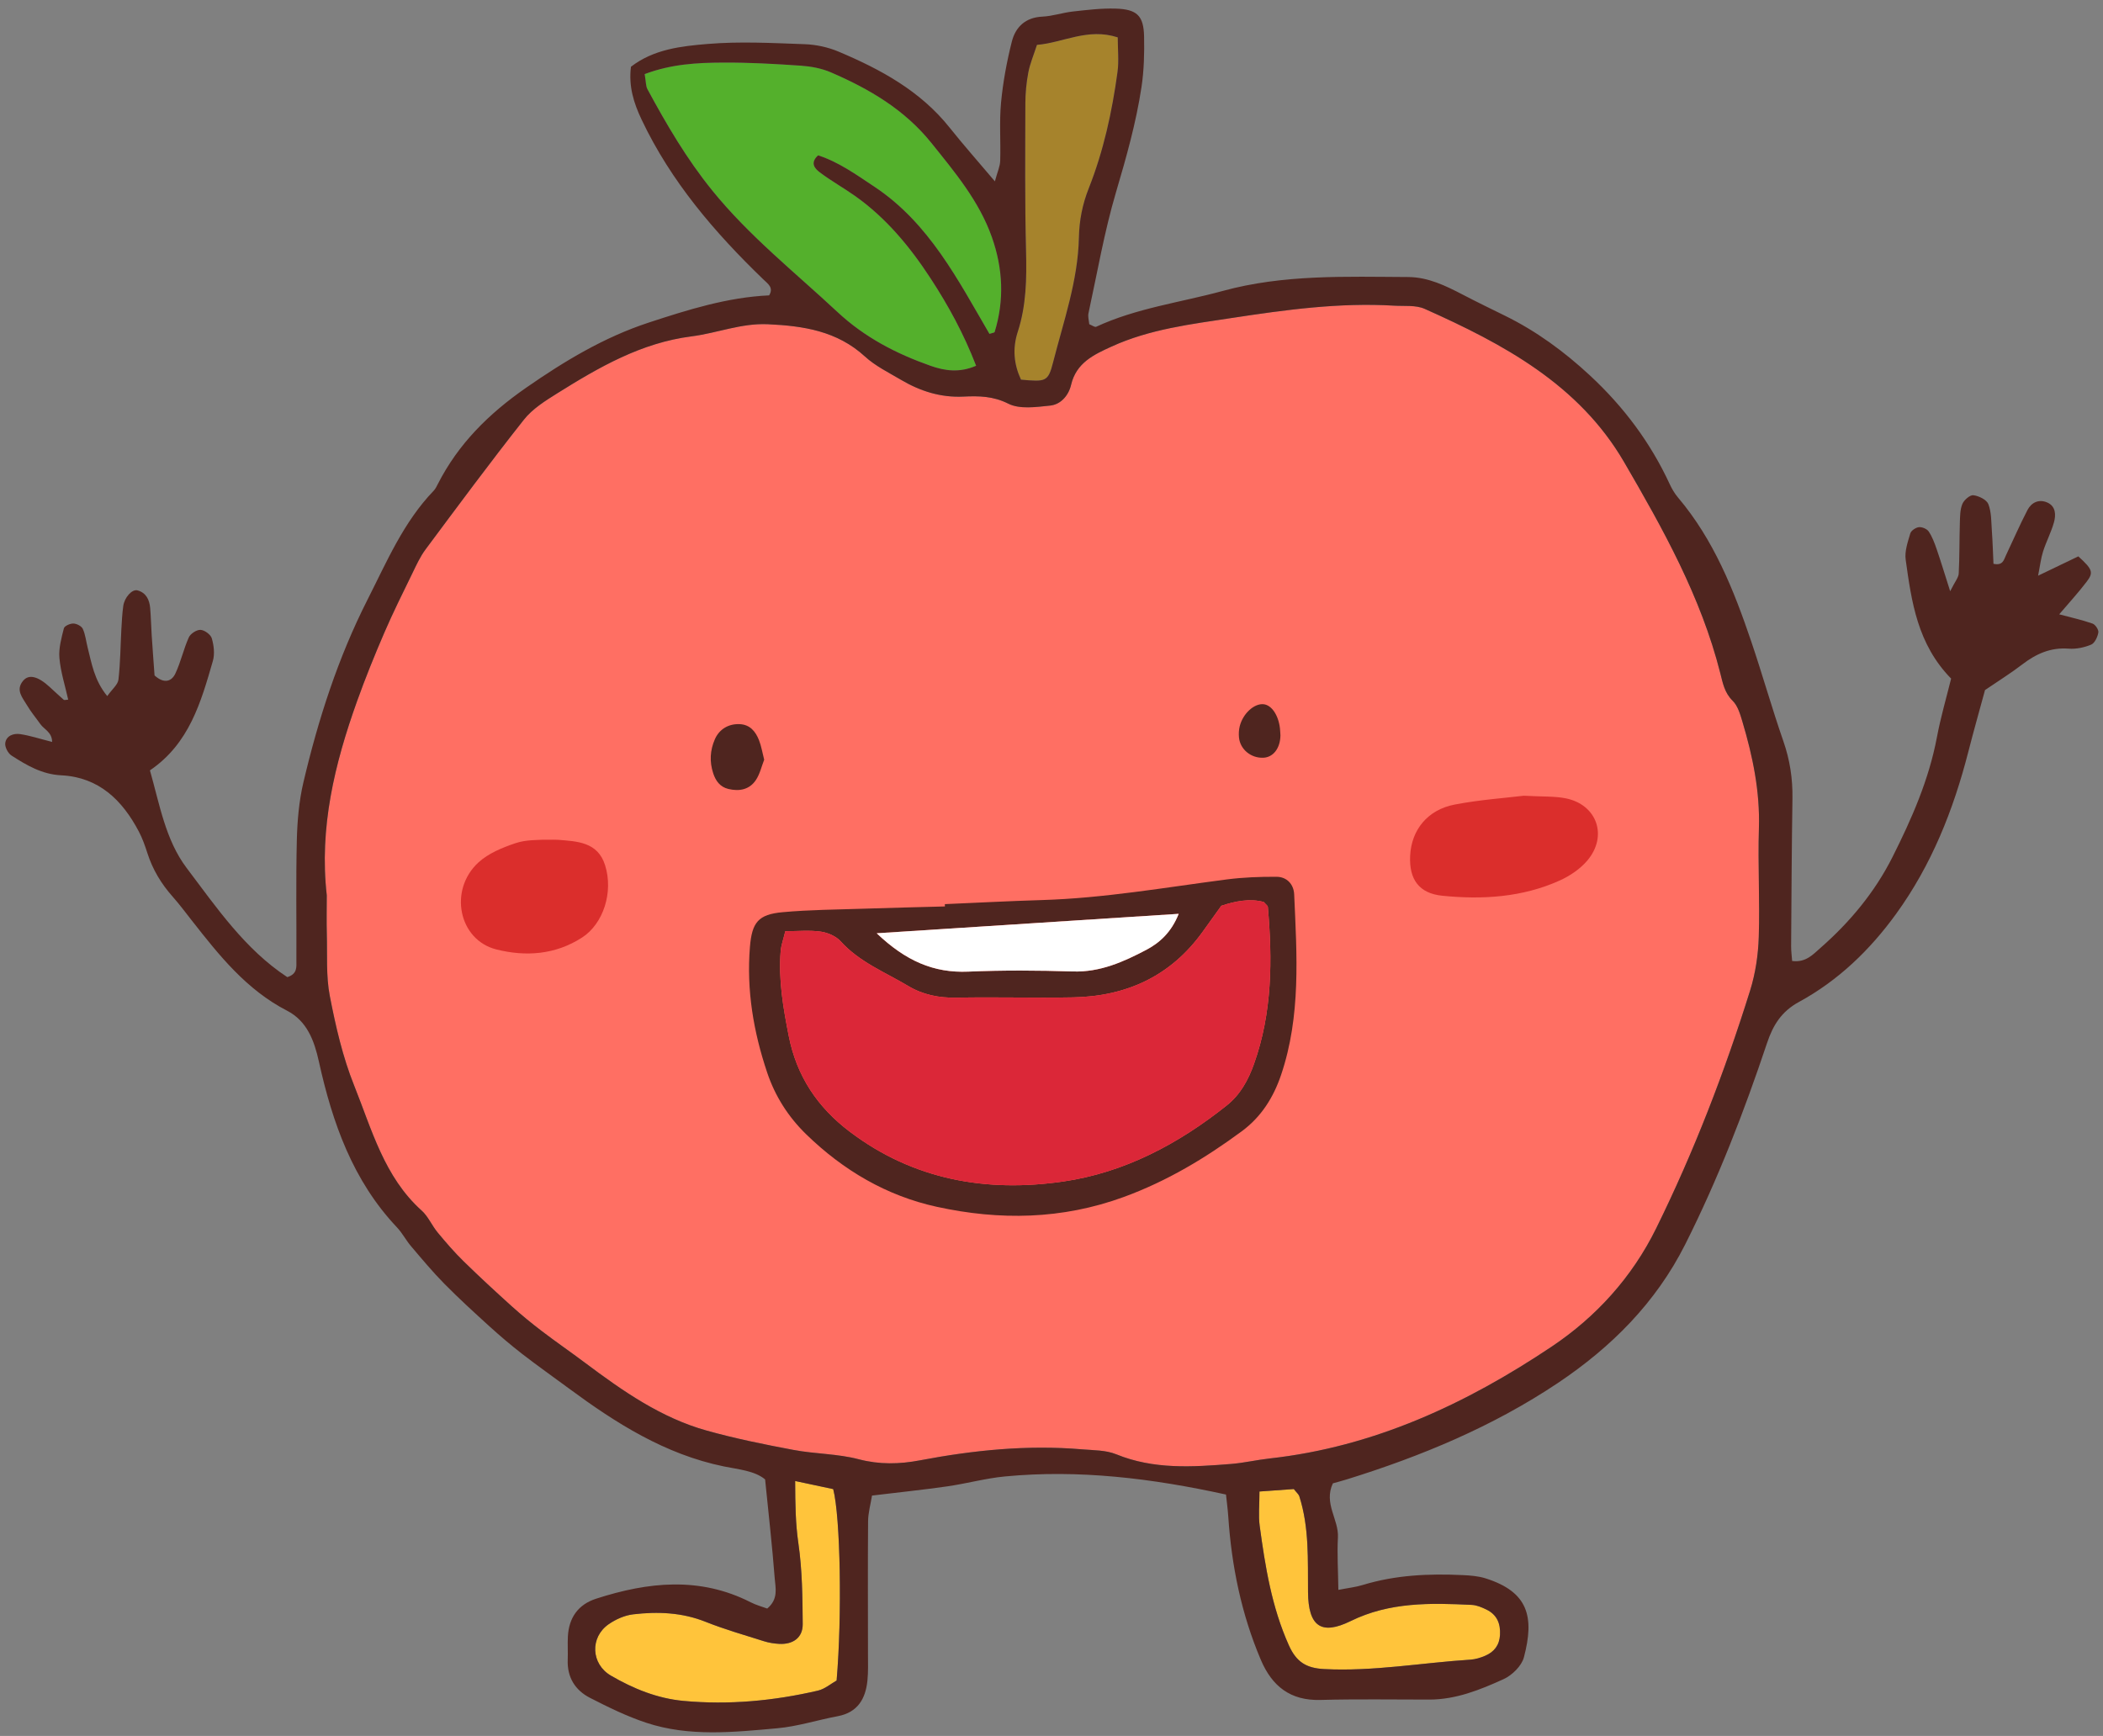 <?xml version="1.0" encoding="UTF-8"?>
<svg width="172px" height="142px" viewBox="0 0 172 142" version="1.1" xmlns="http://www.w3.org/2000/svg" xmlns:xlink="http://www.w3.org/1999/xlink">
    <rect x="0" y="0" width="172" height="142" fill="#808080" stroke="none"/>
    <!-- Generator: Sketch 49.3 (51167) - http://www.bohemiancoding.com/sketch -->
    <title>avatar5</title>
    <desc>Created with Sketch.</desc>
    <defs></defs>
    <g id="Page-1" stroke="none" stroke-width="1" fill="none" fill-rule="evenodd">
        <g id="114523-OOP5HG-503" transform="translate(-20, -302)">
            <g id="avatar5" transform="translate(20, 302)">
                <path d="M143.858,67.759 C143.953,64.743 143.355,61.863 142.504,59.014 C142.327,58.418 142.128,57.736 141.712,57.325 C141.044,56.668 140.905,55.876 140.697,55.059 C139.121,48.824 136.017,43.267 132.824,37.784 C129.127,31.438 122.949,28.135 116.523,25.265 C115.794,24.938 114.86,25.055 114.018,25.003 C109.551,24.734 105.146,25.341 100.751,26.009 C97.41,26.518 94.036,26.921 90.909,28.35 C89.449,29.017 88.027,29.675 87.601,31.483 C87.401,32.334 86.777,33.085 85.885,33.178 C84.746,33.296 83.404,33.492 82.469,33.021 C81.226,32.394 80.043,32.381 78.801,32.441 C76.925,32.532 75.245,31.99 73.668,31.056 C72.666,30.463 71.586,29.936 70.74,29.16 C68.462,27.076 65.725,26.657 62.803,26.522 C60.624,26.422 58.647,27.25 56.565,27.514 C52.439,28.039 48.984,30.043 45.574,32.175 C44.595,32.788 43.55,33.442 42.85,34.327 C40.095,37.81 37.455,41.382 34.803,44.944 C34.365,45.531 34.054,46.221 33.73,46.886 C32.944,48.503 32.139,50.113 31.427,51.766 C30.632,53.609 29.878,55.474 29.201,57.364 C27.365,62.491 26.1,67.715 26.726,73.23 C26.726,74.289 26.702,75.349 26.73,76.407 C26.778,78.099 26.656,79.827 26.974,81.469 C27.454,83.948 28.028,86.456 28.964,88.79 C30.408,92.391 31.42,96.269 34.487,99.025 C35.025,99.507 35.323,100.247 35.794,100.815 C36.467,101.628 37.159,102.431 37.911,103.167 C39.197,104.426 40.521,105.646 41.857,106.853 C42.641,107.559 43.459,108.23 44.299,108.871 C45.474,109.768 46.692,110.606 47.875,111.493 C50.935,113.786 54.066,115.979 57.8,117.021 C60.138,117.675 62.53,118.158 64.918,118.606 C66.676,118.937 68.513,118.912 70.231,119.365 C71.939,119.813 73.57,119.772 75.244,119.454 C79.624,118.622 84.03,118.174 88.489,118.554 C89.434,118.634 90.446,118.613 91.297,118.96 C94.365,120.213 97.523,120.003 100.693,119.749 C101.746,119.664 102.785,119.418 103.836,119.301 C112.369,118.359 119.921,114.833 126.921,110.144 C130.53,107.725 133.475,104.496 135.454,100.48 C138.549,94.198 141.055,87.688 143.14,81.017 C143.576,79.62 143.799,78.114 143.846,76.651 C143.942,73.69 143.766,70.72 143.858,67.759" id="Fill-15" fill="#FF6F63"></path>
                <path d="M52.726,6.06 C54.928,5.231 57.044,5.128 59.147,5.117 C61.263,5.106 63.383,5.225 65.496,5.371 C66.325,5.428 67.192,5.588 67.951,5.915 C71.084,7.267 73.978,8.954 76.174,11.69 C78.101,14.092 80.077,16.437 81.123,19.396 C82.03,21.965 82.154,24.551 81.349,27.165 C81.334,27.211 81.194,27.222 80.924,27.311 C78.353,22.908 75.993,18.251 71.523,15.279 C70.04,14.294 68.59,13.248 66.91,12.707 C66.203,13.354 66.685,13.818 67.044,14.092 C67.968,14.793 68.992,15.361 69.941,16.033 C72.486,17.836 74.43,20.194 76.121,22.785 C77.564,24.995 78.822,27.294 79.835,29.918 C78.475,30.508 77.289,30.342 76.098,29.92 C73.286,28.924 70.719,27.6 68.482,25.511 C65.003,22.265 61.27,19.31 58.245,15.573 C56.159,12.999 54.515,10.185 52.954,7.299 C52.812,7.038 52.835,6.686 52.726,6.06" id="Fill-16" fill="#54B02C"></path>
                <path d="M65.034,121.145 C66.38,121.432 67.291,121.625 68.147,121.808 C68.741,124.091 68.878,132.208 68.425,137.465 C67.972,137.717 67.469,138.158 66.895,138.292 C63.277,139.133 59.606,139.476 55.9,139.132 C53.766,138.934 51.8,138.135 49.961,137.062 C48.338,136.114 48.234,133.937 49.781,132.86 C50.363,132.456 51.095,132.131 51.791,132.05 C53.794,131.815 55.778,131.892 57.71,132.663 C59.27,133.284 60.895,133.748 62.498,134.255 C62.895,134.38 63.32,134.444 63.736,134.467 C64.863,134.525 65.659,133.958 65.652,132.855 C65.637,130.647 65.613,128.417 65.297,126.238 C65.067,124.653 65.042,123.12 65.034,121.145" id="Fill-17" fill="#FFC43B"></path>
                <path d="M83.504,31.055 C82.926,29.805 82.791,28.522 83.243,27.131 C83.94,24.989 83.975,22.774 83.917,20.53 C83.816,16.505 83.852,12.477 83.862,8.45 C83.864,7.606 83.947,6.752 84.104,5.925 C84.24,5.208 84.536,4.522 84.811,3.67 C86.954,3.496 88.965,2.254 91.418,3.057 C91.418,4.031 91.523,4.97 91.4,5.879 C90.958,9.14 90.257,12.351 89.042,15.417 C88.526,16.723 88.272,18.03 88.242,19.431 C88.167,22.959 86.987,26.277 86.128,29.648 C85.723,31.24 85.518,31.238 83.504,31.055" id="Fill-18" fill="#A6832C"></path>
                <path d="M103.009,122.004 C104.277,121.913 105.09,121.854 105.818,121.803 C106.035,122.083 106.214,122.223 106.271,122.401 C107.088,124.958 106.958,127.6 106.981,130.234 C107.007,133.029 108.052,133.788 110.47,132.601 C113.654,131.037 116.998,131.114 120.377,131.279 C120.78,131.299 121.194,131.477 121.567,131.657 C122.426,132.072 122.736,132.795 122.683,133.735 C122.635,134.576 122.208,135.12 121.48,135.436 C121.1,135.6 120.678,135.731 120.268,135.758 C116.275,136.012 112.318,136.739 108.289,136.528 C106.851,136.452 106.032,135.961 105.417,134.593 C104.009,131.458 103.479,128.142 103.025,124.798 C102.915,123.985 103.009,123.145 103.009,122.004" id="Fill-19" fill="#FFC43B"></path>
                <path d="M124.626,65.09 C126.185,65.177 127.152,65.118 128.07,65.305 C130.611,65.822 131.517,68.377 129.834,70.379 C129.249,71.075 128.406,71.645 127.568,72.023 C124.509,73.404 121.246,73.601 117.965,73.271 C116.055,73.079 115.24,71.928 115.333,69.999 C115.435,67.896 116.748,66.242 118.965,65.814 C121.024,65.418 123.132,65.272 124.626,65.09" id="Fill-20" fill="#DB2E2C"></path>
                <path d="M44.308,68.692 C45.195,68.692 45.408,68.679 45.617,68.694 C47.211,68.822 48.885,68.863 49.488,70.773 C50.188,72.985 49.338,75.573 47.606,76.69 C45.422,78.1 43.002,78.267 40.596,77.663 C37.512,76.888 36.673,72.802 39.133,70.545 C39.948,69.799 41.091,69.332 42.163,68.97 C43.04,68.675 44.035,68.723 44.308,68.692" id="Fill-21" fill="#DB2E2C"></path>
                <path d="M103.009,122.004 C103.009,123.145 102.915,123.985 103.025,124.798 C103.479,128.142 104.009,131.458 105.417,134.593 C106.032,135.961 106.851,136.452 108.289,136.528 C112.318,136.739 116.275,136.012 120.268,135.758 C120.678,135.731 121.1,135.6 121.48,135.436 C122.208,135.12 122.635,134.576 122.683,133.735 C122.736,132.795 122.426,132.072 121.567,131.657 C121.194,131.477 120.78,131.299 120.377,131.279 C116.998,131.114 113.654,131.037 110.47,132.601 C108.052,133.788 107.007,133.029 106.981,130.234 C106.958,127.6 107.088,124.958 106.271,122.401 C106.214,122.223 106.035,122.083 105.818,121.803 C105.09,121.854 104.277,121.913 103.009,122.004 Z M83.504,31.055 C85.518,31.238 85.723,31.24 86.128,29.648 C86.987,26.277 88.167,22.959 88.242,19.431 C88.272,18.03 88.526,16.723 89.042,15.417 C90.257,12.351 90.958,9.14 91.4,5.879 C91.523,4.97 91.418,4.031 91.418,3.057 C88.965,2.254 86.954,3.496 84.811,3.67 C84.536,4.522 84.24,5.208 84.104,5.925 C83.947,6.752 83.864,7.606 83.862,8.45 C83.852,12.477 83.816,16.505 83.917,20.53 C83.975,22.774 83.94,24.989 83.243,27.131 C82.791,28.522 82.926,29.805 83.504,31.055 Z M65.034,121.145 C65.042,123.12 65.067,124.653 65.297,126.238 C65.613,128.417 65.637,130.647 65.652,132.855 C65.659,133.958 64.863,134.525 63.736,134.467 C63.32,134.444 62.895,134.38 62.498,134.255 C60.895,133.748 59.27,133.284 57.71,132.663 C55.778,131.892 53.794,131.815 51.791,132.05 C51.095,132.131 50.363,132.456 49.781,132.86 C48.234,133.937 48.338,136.114 49.961,137.062 C51.8,138.135 53.766,138.934 55.9,139.132 C59.606,139.476 63.277,139.133 66.895,138.292 C67.469,138.158 67.972,137.717 68.425,137.465 C68.878,132.208 68.741,124.091 68.147,121.808 C67.291,121.625 66.38,121.432 65.034,121.145 Z M52.726,6.06 C52.835,6.686 52.812,7.038 52.954,7.299 C54.515,10.185 56.159,12.999 58.245,15.573 C61.27,19.31 65.003,22.265 68.482,25.511 C70.719,27.6 73.286,28.924 76.098,29.92 C77.289,30.342 78.475,30.508 79.835,29.918 C78.822,27.294 77.564,24.995 76.121,22.785 C74.43,20.194 72.486,17.836 69.941,16.033 C68.992,15.361 67.968,14.793 67.044,14.092 C66.685,13.818 66.203,13.354 66.91,12.707 C68.59,13.248 70.04,14.294 71.523,15.279 C75.993,18.251 78.353,22.908 80.924,27.311 C81.194,27.222 81.334,27.211 81.349,27.165 C82.154,24.551 82.03,21.965 81.123,19.396 C80.077,16.437 78.101,14.092 76.174,11.69 C73.978,8.954 71.084,7.267 67.951,5.915 C67.192,5.588 66.325,5.428 65.496,5.371 C63.383,5.225 61.263,5.106 59.147,5.117 C57.044,5.128 54.928,5.231 52.726,6.06 Z M26.726,73.23 C26.726,74.289 26.702,75.349 26.73,76.407 C26.778,78.099 26.656,79.827 26.974,81.469 C27.454,83.948 28.028,86.456 28.964,88.79 C30.408,92.391 31.42,96.269 34.487,99.025 C35.025,99.507 35.323,100.247 35.794,100.815 C36.467,101.628 37.159,102.431 37.911,103.167 C39.197,104.426 40.521,105.646 41.857,106.853 C42.641,107.559 43.459,108.23 44.299,108.871 C45.474,109.768 46.692,110.606 47.875,111.493 C50.935,113.786 54.066,115.979 57.8,117.021 C60.138,117.675 62.53,118.158 64.918,118.606 C66.676,118.937 68.513,118.912 70.231,119.365 C71.939,119.813 73.57,119.772 75.244,119.454 C79.624,118.622 84.03,118.174 88.489,118.554 C89.434,118.634 90.446,118.613 91.297,118.96 C94.365,120.213 97.523,120.003 100.693,119.749 C101.746,119.664 102.785,119.418 103.836,119.301 C112.369,118.359 119.921,114.833 126.921,110.144 C130.53,107.725 133.475,104.496 135.454,100.48 C138.549,94.198 141.055,87.688 143.14,81.017 C143.576,79.62 143.799,78.114 143.846,76.651 C143.942,73.69 143.766,70.72 143.858,67.759 C143.953,64.743 143.355,61.863 142.504,59.014 C142.327,58.418 142.128,57.736 141.712,57.325 C141.044,56.668 140.905,55.876 140.697,55.059 C139.121,48.824 136.017,43.267 132.824,37.784 C129.127,31.438 122.949,28.135 116.523,25.265 C115.794,24.938 114.86,25.055 114.018,25.003 C109.551,24.734 105.146,25.341 100.751,26.009 C97.41,26.518 94.036,26.921 90.909,28.35 C89.449,29.017 88.027,29.675 87.601,31.483 C87.401,32.334 86.777,33.085 85.885,33.178 C84.746,33.296 83.404,33.492 82.469,33.021 C81.226,32.394 80.043,32.381 78.801,32.441 C76.925,32.532 75.245,31.99 73.668,31.056 C72.666,30.463 71.586,29.936 70.74,29.16 C68.462,27.076 65.725,26.657 62.803,26.522 C60.624,26.422 58.647,27.25 56.565,27.514 C52.439,28.039 48.984,30.043 45.574,32.175 C44.595,32.788 43.55,33.442 42.85,34.327 C40.095,37.81 37.455,41.382 34.803,44.944 C34.365,45.531 34.054,46.221 33.73,46.886 C32.944,48.503 32.139,50.113 31.427,51.766 C30.632,53.609 29.878,55.474 29.201,57.364 C27.365,62.491 26.1,67.715 26.726,73.23 Z M100.271,122.252 C94.188,120.919 88.233,120.194 82.181,120.773 C80.606,120.925 79.059,121.355 77.488,121.581 C75.5,121.866 73.499,122.073 71.32,122.336 C71.207,123.04 71.005,123.739 70.999,124.439 C70.969,128.042 70.991,131.646 70.99,135.251 C70.99,135.992 71.02,136.739 70.945,137.475 C70.79,138.972 70.143,140.078 68.511,140.385 C66.862,140.693 65.237,141.221 63.577,141.37 C59.998,141.692 56.374,142.081 52.868,140.924 C51.276,140.399 49.747,139.648 48.25,138.88 C47.039,138.258 46.378,137.199 46.433,135.77 C46.458,135.135 46.413,134.497 46.446,133.863 C46.528,132.329 47.283,131.248 48.753,130.773 C52.998,129.401 57.231,128.941 61.404,131.069 C61.85,131.297 62.345,131.428 62.749,131.578 C63.685,130.799 63.423,129.886 63.362,129.097 C63.161,126.472 62.86,123.854 62.577,121.015 C61.718,120.3 60.389,120.197 59.197,119.951 C54.384,118.96 50.389,116.422 46.532,113.576 C45.257,112.635 43.962,111.72 42.709,110.751 C41.79,110.038 40.902,109.283 40.041,108.502 C38.786,107.362 37.532,106.218 36.343,105.011 C35.381,104.036 34.501,102.979 33.613,101.933 C33.203,101.45 32.907,100.864 32.474,100.405 C28.851,96.578 27.185,91.832 26.079,86.826 C25.701,85.114 25.106,83.511 23.47,82.669 C20.158,80.962 17.929,78.154 15.706,75.319 C15.184,74.653 14.677,73.972 14.116,73.339 C13.187,72.292 12.487,71.129 12.058,69.794 C11.864,69.189 11.651,68.581 11.357,68.022 C10.004,65.448 8.085,63.573 5.012,63.42 C3.433,63.342 2.182,62.601 0.939,61.801 C0.655,61.618 0.386,61.104 0.429,60.786 C0.511,60.173 1.116,59.969 1.65,60.05 C2.464,60.171 3.257,60.435 4.263,60.689 C4.258,59.888 3.605,59.663 3.307,59.239 C2.941,58.72 2.526,58.231 2.207,57.686 C1.851,57.074 1.248,56.452 1.891,55.685 C2.36,55.125 3.108,55.315 4.072,56.202 C4.452,56.55 4.826,56.905 5.215,57.243 C5.264,57.286 5.39,57.24 5.578,57.229 C5.325,56.091 4.963,54.975 4.86,53.836 C4.788,53.036 5.023,52.192 5.225,51.396 C5.274,51.201 5.735,50.998 6.001,51.004 C6.271,51.011 6.667,51.213 6.771,51.438 C6.986,51.905 7.036,52.445 7.165,52.953 C7.5,54.259 7.695,55.625 8.771,56.94 C9.18,56.364 9.639,56.004 9.687,55.595 C9.845,54.229 9.851,52.846 9.926,51.472 C9.962,50.837 9.994,50.201 10.081,49.573 C10.178,48.865 10.804,48.174 11.244,48.292 C11.952,48.482 12.223,49.06 12.282,49.733 C12.347,50.472 12.357,51.215 12.406,51.953 C12.481,53.105 12.569,54.255 12.641,55.251 C13.442,55.971 14.042,55.725 14.338,55.103 C14.79,54.153 15.011,53.097 15.443,52.137 C15.58,51.832 16.085,51.506 16.403,51.523 C16.735,51.542 17.235,51.907 17.324,52.219 C17.491,52.798 17.574,53.494 17.411,54.061 C16.44,57.427 15.486,60.823 12.263,63.015 C13.056,65.795 13.533,68.703 15.261,70.994 C17.716,74.249 20.06,77.675 23.498,79.928 C24.347,79.663 24.238,79.074 24.241,78.578 C24.257,75.291 24.197,72.004 24.277,68.721 C24.316,67.144 24.454,65.535 24.813,64.005 C26.028,58.84 27.643,53.814 30.059,49.052 C31.642,45.933 33,42.704 35.475,40.136 C35.618,39.987 35.712,39.785 35.808,39.597 C37.482,36.308 39.969,33.847 43.009,31.731 C46.167,29.535 49.41,27.586 53.049,26.39 C56.255,25.339 59.491,24.317 62.906,24.161 C63.297,23.523 62.804,23.216 62.438,22.861 C58.449,19.016 54.883,14.858 52.479,9.792 C51.823,8.41 51.407,7.062 51.604,5.461 C53.464,4.023 55.721,3.774 57.882,3.595 C60.511,3.376 63.176,3.52 65.822,3.615 C66.757,3.648 67.738,3.864 68.6,4.229 C72.038,5.681 75.282,7.44 77.674,10.447 C78.788,11.846 79.976,13.185 81.37,14.834 C81.579,14.059 81.79,13.614 81.804,13.162 C81.854,11.573 81.724,9.973 81.873,8.396 C82.032,6.72 82.342,5.046 82.753,3.412 C83.056,2.21 83.866,1.425 85.254,1.36 C86.091,1.321 86.914,1.034 87.752,0.941 C88.907,0.813 90.073,0.67 91.229,0.703 C92.998,0.754 93.538,1.283 93.572,2.991 C93.6,4.364 93.566,5.757 93.362,7.11 C92.921,10.043 92.112,12.89 91.271,15.739 C90.316,18.974 89.743,22.319 89.025,25.62 C88.962,25.91 89.065,26.235 89.089,26.521 C89.316,26.609 89.538,26.783 89.655,26.729 C92.954,25.197 96.551,24.743 100.012,23.797 C105.006,22.432 110.091,22.637 115.172,22.661 C116.809,22.669 118.244,23.378 119.661,24.114 C120.785,24.7 121.925,25.254 123.063,25.813 C125.648,27.08 127.935,28.759 130.042,30.715 C132.794,33.269 134.997,36.207 136.57,39.618 C136.747,39.999 136.969,40.375 137.239,40.694 C140.165,44.15 141.806,48.264 143.232,52.476 C144.149,55.184 144.924,57.94 145.862,60.641 C146.394,62.172 146.625,63.705 146.601,65.314 C146.539,69.342 146.52,73.369 146.492,77.396 C146.49,77.786 146.544,78.175 146.575,78.607 C147.7,78.752 148.291,78.065 148.894,77.536 C151.307,75.422 153.343,72.968 154.783,70.104 C156.353,66.982 157.761,63.784 158.416,60.306 C158.726,58.658 159.201,57.042 159.578,55.508 C156.825,52.699 156.34,49.229 155.862,45.782 C155.766,45.092 156.035,44.331 156.239,43.633 C156.306,43.402 156.686,43.149 156.945,43.122 C157.204,43.095 157.602,43.263 157.744,43.475 C158.031,43.901 158.218,44.407 158.388,44.899 C158.726,45.877 159.024,46.867 159.501,48.362 C159.901,47.559 160.183,47.243 160.2,46.916 C160.271,45.539 160.25,44.161 160.292,42.783 C160.309,42.259 160.303,41.693 160.498,41.225 C160.633,40.898 161.123,40.473 161.401,40.51 C161.849,40.566 162.484,40.877 162.625,41.241 C162.882,41.905 162.857,42.686 162.91,43.42 C162.976,44.333 163.001,45.249 163.042,46.118 C163.813,46.286 163.887,45.796 164.058,45.437 C164.646,44.196 165.191,42.936 165.823,41.719 C166.145,41.099 166.761,40.809 167.435,41.101 C168.147,41.41 168.158,42.121 167.987,42.733 C167.76,43.544 167.356,44.303 167.1,45.105 C166.917,45.677 166.852,46.286 166.691,47.091 C167.97,46.477 168.995,45.984 169.983,45.51 C171.133,46.564 171.247,46.817 170.671,47.575 C169.979,48.488 169.197,49.333 168.419,50.251 C169.389,50.511 170.286,50.707 171.147,51.01 C171.376,51.089 171.66,51.522 171.62,51.74 C171.554,52.105 171.326,52.607 171.03,52.73 C170.467,52.968 169.8,53.105 169.193,53.059 C167.714,52.946 166.524,53.483 165.391,54.354 C164.471,55.062 163.479,55.676 162.35,56.446 C161.917,58.04 161.428,59.765 160.983,61.5 C159.764,66.256 157.982,70.749 155.075,74.76 C152.926,77.724 150.34,80.21 147.134,81.958 C145.699,82.741 145.013,83.853 144.521,85.324 C142.638,90.951 140.503,96.477 137.83,101.79 C135.423,106.571 131.782,110.202 127.413,113.129 C122.093,116.69 116.23,119.126 110.133,121.018 C109.742,121.139 109.346,121.242 109.013,121.336 C108.241,122.98 109.504,124.292 109.426,125.759 C109.353,127.119 109.442,128.489 109.462,130.051 C110.285,129.89 110.89,129.825 111.462,129.649 C114.136,128.831 116.875,128.711 119.638,128.842 C120.266,128.87 120.916,128.923 121.509,129.11 C125.016,130.222 125.506,132.274 124.637,135.567 C124.45,136.275 123.668,137.038 122.97,137.354 C121.053,138.227 119.075,139.024 116.899,139.024 C113.931,139.024 110.962,138.974 107.996,139.054 C105.532,139.12 104.037,137.933 103.116,135.762 C101.528,132.018 100.729,128.099 100.458,124.057 C100.417,123.446 100.333,122.84 100.271,122.252 Z" id="Fill-22" fill="#4F251F"></path>
                <path d="M71.705,76.342 C74.081,78.603 76.368,79.599 79.189,79.478 C82.04,79.356 84.902,79.374 87.755,79.465 C89.98,79.535 91.9,78.673 93.759,77.693 C94.829,77.13 95.799,76.271 96.402,74.751 C88.162,75.281 80.21,75.793 71.705,76.342 Z M64.228,76.172 C64.073,76.821 63.888,77.313 63.848,77.815 C63.661,80.156 64.056,82.438 64.507,84.729 C65.152,88.017 66.849,90.563 69.494,92.566 C74.715,96.522 80.689,97.556 86.954,96.647 C91.955,95.923 96.381,93.576 100.337,90.42 C101.439,89.54 102.09,88.359 102.565,87.021 C104.056,82.829 104.075,78.523 103.694,74.176 C103.687,74.091 103.563,74.016 103.361,73.783 C102.243,73.477 101.034,73.707 99.888,74.093 C99.349,74.844 98.859,75.527 98.368,76.211 C95.764,79.838 92.145,81.501 87.764,81.584 C84.588,81.645 81.409,81.545 78.233,81.608 C76.805,81.637 75.484,81.372 74.284,80.654 C72.39,79.522 70.294,78.703 68.756,76.999 C68.376,76.578 67.705,76.289 67.129,76.207 C66.209,76.076 65.257,76.172 64.228,76.172 Z M77.277,73.957 C79.916,73.844 82.554,73.704 85.194,73.625 C90.283,73.474 95.286,72.593 100.316,71.939 C101.671,71.763 103.052,71.712 104.42,71.721 C105.234,71.727 105.811,72.319 105.848,73.155 C106.067,78.118 106.41,83.097 104.777,87.927 C104.152,89.775 103.151,91.364 101.563,92.536 C98.578,94.738 95.451,96.616 91.917,97.91 C86.854,99.763 81.751,99.837 76.619,98.716 C72.519,97.821 68.97,95.734 65.941,92.788 C64.466,91.353 63.397,89.668 62.749,87.745 C61.628,84.414 61.046,80.992 61.335,77.459 C61.501,75.451 62.013,74.798 64.006,74.617 C66.204,74.416 68.419,74.404 70.628,74.331 C72.846,74.257 75.064,74.206 77.283,74.146 L77.277,73.957 Z" id="Fill-23" fill="#4F251F"></path>
                <path d="M62.501,62.144 C62.289,62.681 62.153,63.313 61.819,63.811 C61.296,64.592 60.469,64.75 59.576,64.537 C58.889,64.373 58.533,63.873 58.328,63.244 C58.023,62.305 58.07,61.38 58.466,60.473 C58.82,59.662 59.561,59.202 60.475,59.233 C61.339,59.263 61.793,59.829 62.076,60.542 C62.267,61.021 62.347,61.545 62.501,62.144" id="Fill-24" fill="#4F251F"></path>
                <path d="M104.724,60.155 C104.708,61.214 104.134,61.949 103.323,61.982 C102.32,62.024 101.435,61.307 101.334,60.333 C101.303,60.023 101.322,59.692 101.398,59.392 C101.667,58.348 102.592,57.521 103.353,57.606 C104,57.678 104.552,58.482 104.683,59.558 C104.708,59.767 104.711,59.978 104.724,60.155" id="Fill-25" fill="#4F251F"></path>
                <path d="M64.228,76.172 C65.257,76.172 66.209,76.076 67.129,76.207 C67.705,76.289 68.376,76.578 68.756,76.999 C70.294,78.703 72.39,79.522 74.284,80.654 C75.484,81.372 76.805,81.637 78.233,81.608 C81.409,81.545 84.588,81.645 87.764,81.584 C92.145,81.501 95.764,79.838 98.368,76.211 C98.859,75.527 99.349,74.844 99.888,74.093 C101.034,73.707 102.243,73.477 103.361,73.783 C103.563,74.016 103.687,74.091 103.694,74.176 C104.075,78.523 104.056,82.829 102.565,87.021 C102.09,88.359 101.439,89.54 100.337,90.42 C96.381,93.576 91.955,95.923 86.954,96.647 C80.689,97.556 74.715,96.522 69.494,92.566 C66.849,90.563 65.152,88.017 64.507,84.729 C64.056,82.438 63.661,80.156 63.848,77.815 C63.888,77.313 64.073,76.821 64.228,76.172" id="Fill-26" fill="#DB2738"></path>
                <path d="M71.705,76.342 C80.21,75.793 88.162,75.281 96.402,74.751 C95.799,76.271 94.829,77.13 93.759,77.693 C91.9,78.673 89.98,79.535 87.755,79.465 C84.902,79.374 82.04,79.356 79.189,79.478 C76.368,79.599 74.081,78.603 71.705,76.342" id="Fill-27" fill="#FFFFFF"></path>
            </g>
        </g>
    </g>
</svg>